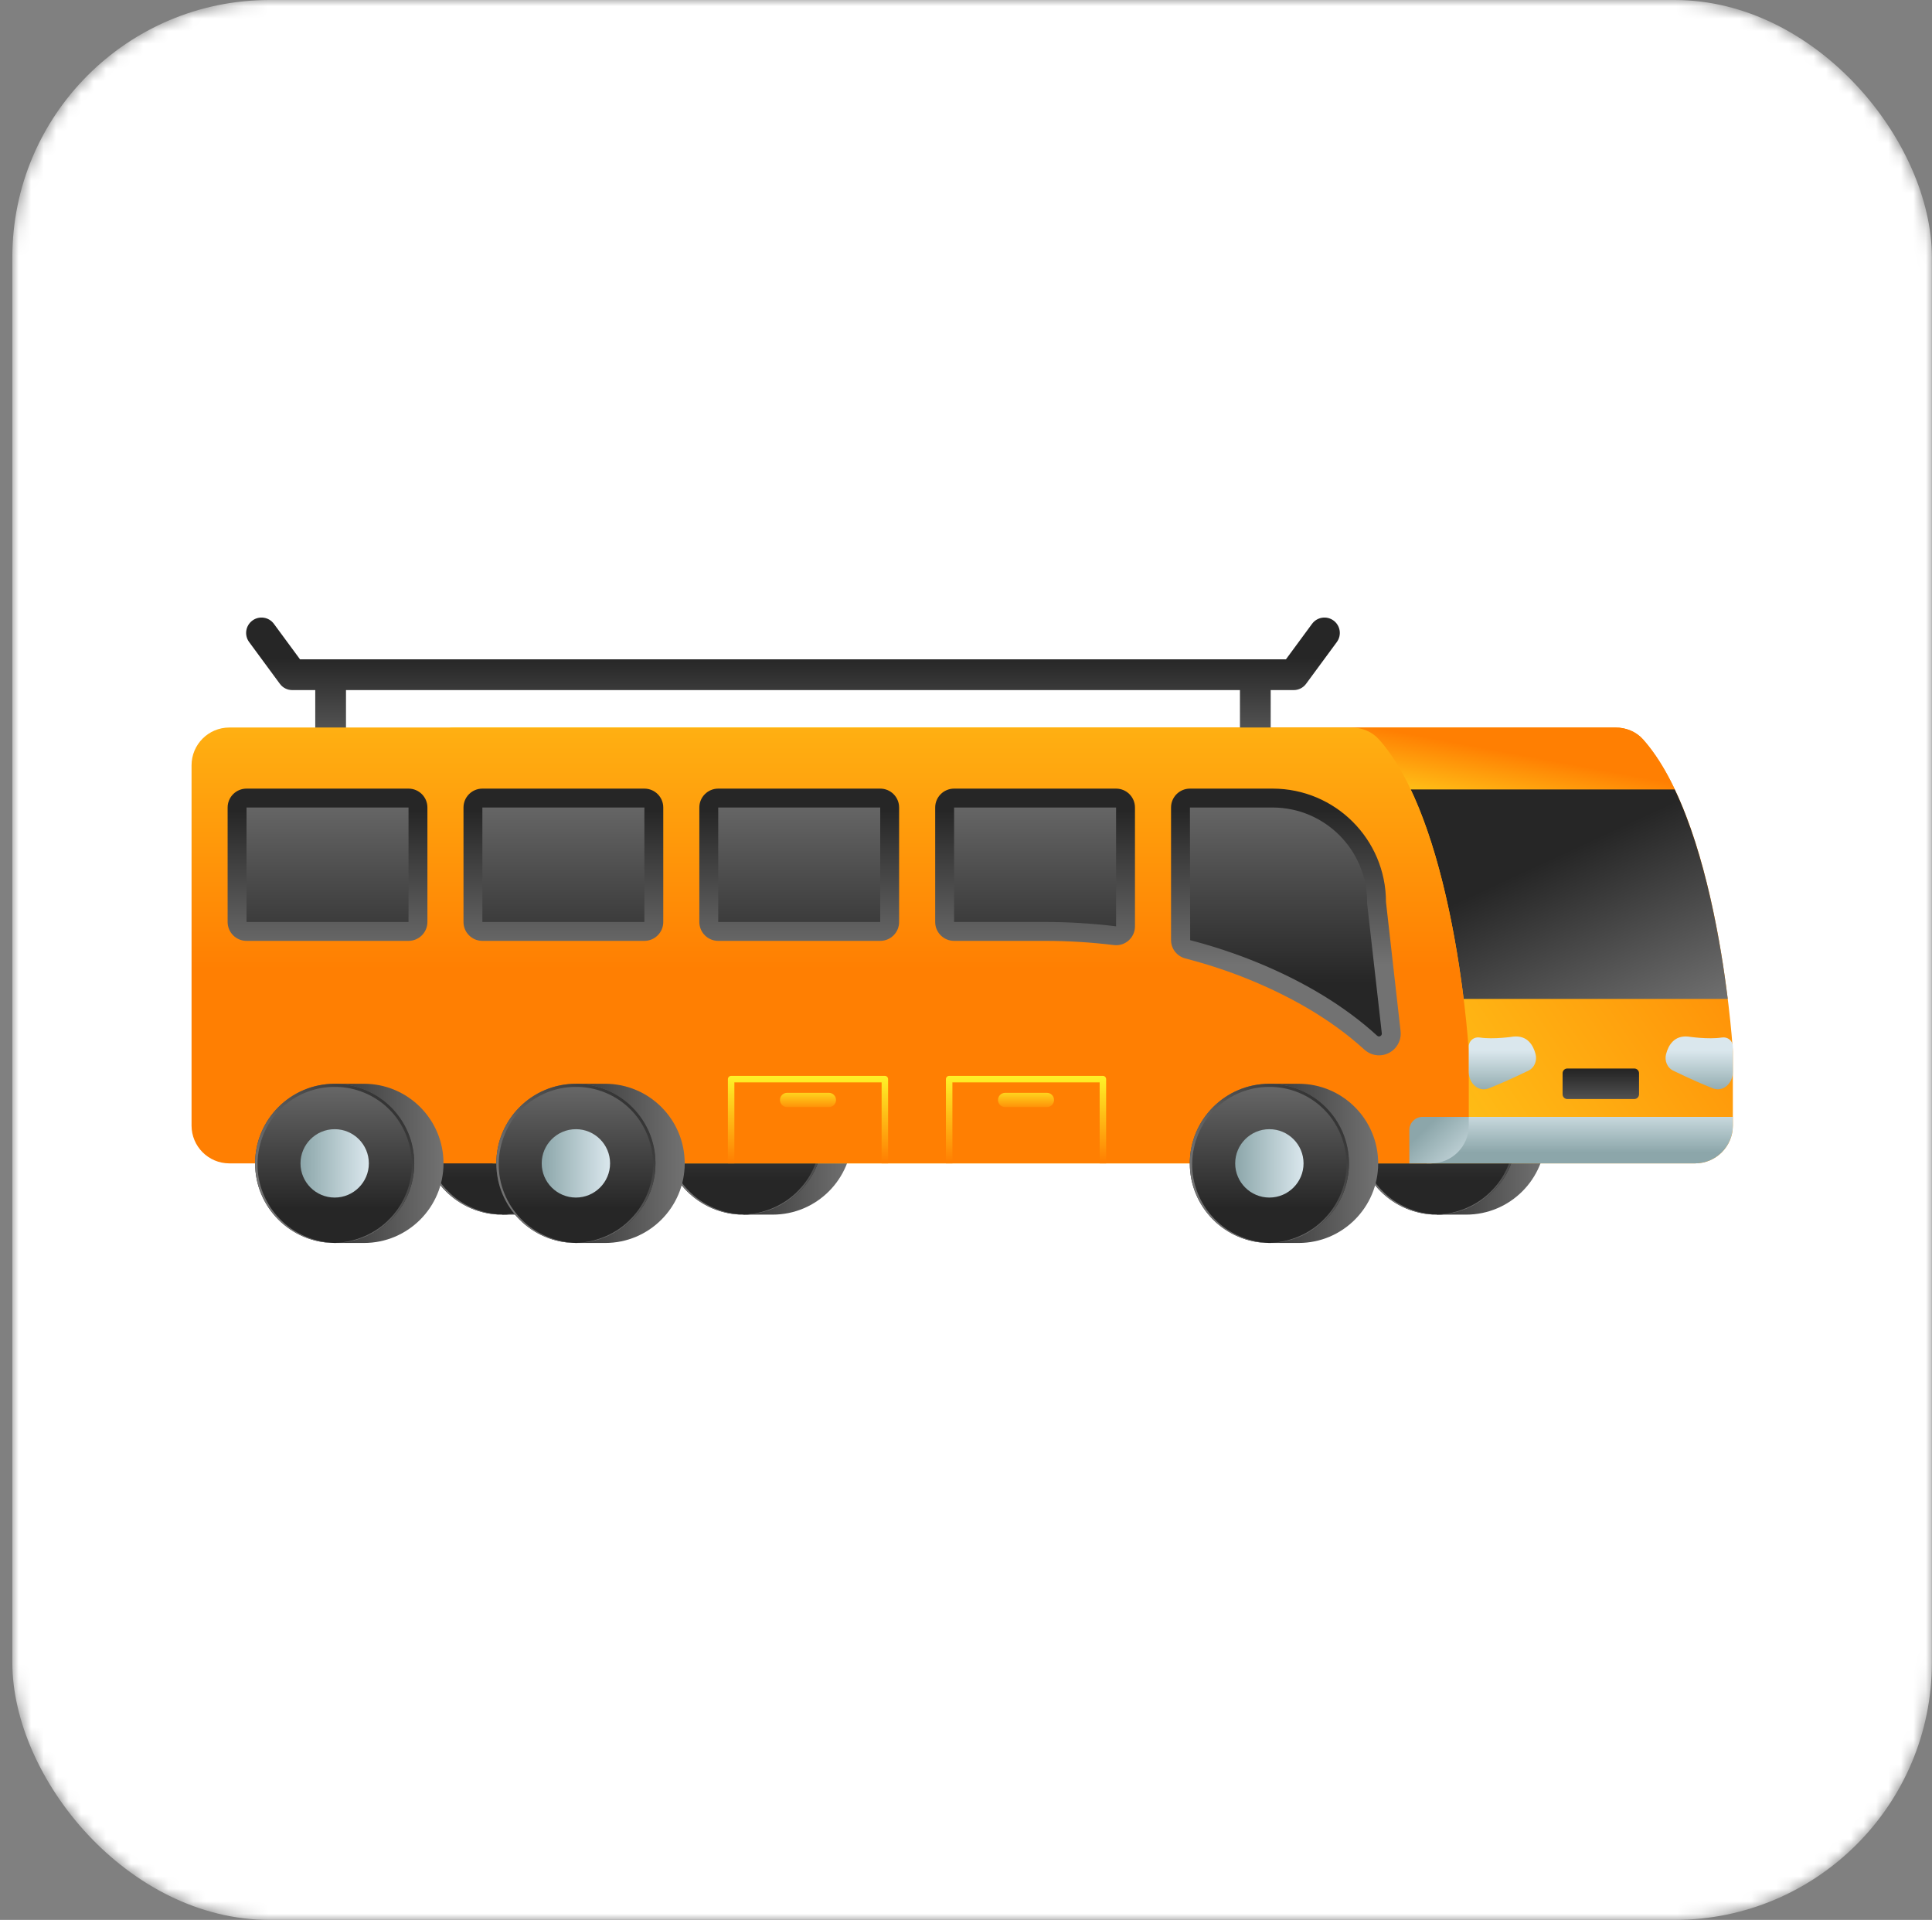<svg width="155" height="154" viewBox="0 0 155 154" fill="none" xmlns="http://www.w3.org/2000/svg">
<rect x="0" y="0" width="155" height="154" fill="#808080" stroke="none"/>
<mask id="mask0_766_2381" style="mask-type:alpha" maskUnits="userSpaceOnUse" x="0" y="0" width="155" height="154">
<rect x="0.99" width="154" height="154" rx="20.639" fill="white"/>
</mask>
<g mask="url(#mask0_766_2381)">
<rect x="0.99" width="154" height="154" rx="20.639" fill="white"/>
</g>
<path d="M124.006 91.044C124.006 87.517 121.148 84.659 117.626 84.659L115.278 84.659V85.801C113.617 86.953 112.534 88.868 112.534 91.044C112.534 93.219 113.617 95.135 115.278 96.286V97.428L117.626 97.428C121.148 97.428 124.006 94.57 124.006 91.044Z" fill="url(#paint0_linear_766_2381)"/>
<path d="M115.277 97.428C118.802 97.428 121.66 94.57 121.66 91.044C121.66 87.519 118.802 84.66 115.277 84.66C111.751 84.66 108.893 87.519 108.893 91.044C108.893 94.57 111.751 97.428 115.277 97.428Z" fill="url(#paint1_linear_766_2381)"/>
<path d="M121.658 91.043C121.658 87.518 118.801 84.66 115.276 84.66C111.751 84.66 108.893 87.518 108.893 91.043C108.893 94.568 111.751 97.425 115.276 97.425C113.604 97.374 111.979 96.665 110.849 95.47C109.701 94.295 109.056 92.667 109.085 91.043C109.11 89.421 109.767 87.823 110.923 86.69C112.066 85.549 113.667 84.897 115.276 84.909C116.885 84.896 118.485 85.549 119.629 86.69C120.784 87.823 121.443 89.421 121.467 91.043C121.496 92.667 120.851 94.295 119.703 95.47C118.573 96.665 116.948 97.375 115.276 97.425C118.801 97.425 121.658 94.568 121.658 91.043Z" fill="url(#paint2_linear_766_2381)"/>
<path d="M49.018 91.044C49.018 87.517 46.16 84.659 42.638 84.659L40.29 84.659L40.29 85.801C38.629 86.953 37.546 88.868 37.546 91.044C37.546 93.219 38.629 95.135 40.29 96.286L40.29 97.428L42.638 97.428C46.16 97.428 49.018 94.57 49.018 91.044Z" fill="url(#paint3_linear_766_2381)"/>
<path d="M40.287 97.428C43.813 97.428 46.671 94.57 46.671 91.044C46.671 87.519 43.813 84.66 40.287 84.66C36.762 84.66 33.904 87.519 33.904 91.044C33.904 94.57 36.762 97.428 40.287 97.428Z" fill="url(#paint4_linear_766_2381)"/>
<path d="M46.671 91.043C46.671 87.518 43.813 84.66 40.288 84.66C36.763 84.66 33.906 87.518 33.906 91.043C33.906 94.568 36.763 97.425 40.288 97.425C38.616 97.374 36.991 96.665 35.861 95.47C34.714 94.295 34.069 92.667 34.097 91.043C34.122 89.421 34.78 87.823 35.935 86.69C37.079 85.549 38.679 84.897 40.288 84.909C41.897 84.896 43.498 85.549 44.641 86.69C45.796 87.823 46.455 89.421 46.48 91.043C46.508 92.667 45.863 94.295 44.715 95.47C43.585 96.665 41.96 97.375 40.288 97.425C43.813 97.425 46.671 94.568 46.671 91.043Z" fill="url(#paint5_linear_766_2381)"/>
<path d="M68.371 91.044C68.371 87.517 65.513 84.659 61.991 84.659L59.643 84.659L59.643 85.801C57.982 86.953 56.899 88.868 56.899 91.044C56.899 93.219 57.982 95.135 59.643 96.286V97.428L61.991 97.428C65.513 97.428 68.371 94.57 68.371 91.044Z" fill="url(#paint6_linear_766_2381)"/>
<path d="M59.639 97.428C63.165 97.428 66.023 94.57 66.023 91.044C66.023 87.519 63.165 84.66 59.639 84.66C56.114 84.66 53.256 87.519 53.256 91.044C53.256 94.57 56.114 97.428 59.639 97.428Z" fill="url(#paint7_linear_766_2381)"/>
<path d="M66.023 91.043C66.023 87.518 63.166 84.66 59.64 84.66C56.115 84.66 53.258 87.518 53.258 91.043C53.258 94.568 56.115 97.425 59.641 97.425C57.968 97.374 56.343 96.665 55.214 95.47C54.066 94.295 53.421 92.667 53.45 91.043C53.475 89.421 54.132 87.823 55.288 86.69C56.431 85.549 58.032 84.897 59.64 84.909C61.249 84.896 62.85 85.549 63.993 86.69C65.149 87.823 65.807 89.421 65.832 91.043C65.861 92.667 65.215 94.295 64.068 95.47C62.938 96.665 61.313 97.375 59.641 97.425C63.166 97.425 66.023 94.568 66.023 91.043Z" fill="url(#paint8_linear_766_2381)"/>
<path d="M139.017 84.171C138.917 82.71 137.653 65.852 131.814 59.305C131.259 58.683 130.444 58.356 129.609 58.356H36.556C34.881 58.356 33.524 59.714 33.524 61.388L36.556 90.285C36.556 91.959 37.913 93.317 39.587 93.317H135.992C137.666 93.317 139.023 91.959 139.023 90.285V84.372C139.023 84.305 139.021 84.238 139.017 84.171Z" fill="url(#paint9_linear_766_2381)"/>
<path d="M134.357 63.315H113.169C115.657 68.538 116.876 75.671 117.426 80.126L138.614 80.126C138.063 75.672 136.845 68.538 134.357 63.315Z" fill="url(#paint10_linear_766_2381)"/>
<path d="M131.814 59.305C131.259 58.683 130.444 58.356 129.609 58.356H36.556C34.881 58.356 33.524 59.714 33.524 61.388V63.314H134.362C133.628 61.773 132.786 60.394 131.814 59.305Z" fill="url(#paint11_linear_766_2381)"/>
<path d="M106.988 49.776C106.441 49.372 105.668 49.489 105.264 50.038L103.167 52.887H24.07L21.973 50.038C21.57 49.489 20.798 49.371 20.249 49.776C19.7 50.18 19.583 50.952 19.987 51.5L22.453 54.851C22.685 55.168 23.055 55.354 23.447 55.354H25.292V59.602C25.292 60.283 25.844 60.836 26.525 60.836C27.206 60.836 27.758 60.283 27.758 59.602V55.354H99.478V59.602C99.478 60.283 100.031 60.836 100.712 60.836C101.392 60.836 101.945 60.283 101.945 59.602V55.354H103.791C104.183 55.354 104.552 55.168 104.784 54.851L107.251 51.5C107.655 50.952 107.537 50.18 106.988 49.776Z" fill="url(#paint12_linear_766_2381)"/>
<path d="M117.829 84.171C117.73 82.71 116.466 65.852 110.627 59.305C110.072 58.683 109.256 58.356 108.422 58.356H18.4C16.726 58.356 15.368 59.714 15.368 61.388V90.285C15.368 91.959 16.726 93.317 18.4 93.317H114.804C116.478 93.317 117.836 91.959 117.836 90.285V84.372C117.836 84.305 117.834 84.238 117.829 84.171Z" fill="url(#paint13_linear_766_2381)"/>
<path d="M110.568 93.317C110.568 89.79 107.71 86.932 104.188 86.932L101.84 86.932V88.075C100.179 89.226 99.096 91.142 99.096 93.317C99.096 95.492 100.179 97.408 101.84 98.559V99.701L104.188 99.701C107.71 99.701 110.568 96.844 110.568 93.317Z" fill="url(#paint14_linear_766_2381)"/>
<path d="M101.839 99.7C105.365 99.7 108.223 96.842 108.223 93.316C108.223 89.79 105.365 86.932 101.839 86.932C98.314 86.932 95.456 89.79 95.456 93.316C95.456 96.842 98.314 99.7 101.839 99.7Z" fill="url(#paint15_linear_766_2381)"/>
<path d="M108.221 93.317C108.221 89.792 105.363 86.934 101.838 86.934C98.313 86.934 95.455 89.792 95.455 93.317C95.455 96.842 98.313 99.7 101.838 99.7C100.166 99.648 98.541 98.939 97.411 97.744C96.263 96.569 95.618 94.941 95.647 93.317C95.672 91.695 96.329 90.097 97.485 88.964C98.629 87.823 100.229 87.172 101.838 87.183C103.447 87.171 105.047 87.823 106.191 88.964C107.346 90.097 108.005 91.695 108.03 93.317C108.058 94.941 107.413 96.569 106.265 97.744C105.135 98.94 103.51 99.649 101.838 99.7C105.363 99.7 108.221 96.842 108.221 93.317Z" fill="url(#paint16_linear_766_2381)"/>
<path d="M101.838 96.059C103.35 96.059 104.58 94.829 104.58 93.317C104.58 91.805 103.35 90.575 101.838 90.575C100.326 90.575 99.096 91.805 99.096 93.317C99.096 94.829 100.326 96.059 101.838 96.059Z" fill="url(#paint17_linear_766_2381)"/>
<path d="M35.581 93.317C35.581 89.79 32.723 86.932 29.201 86.932L26.853 86.932L26.853 88.075C25.192 89.226 24.109 91.142 24.109 93.317C24.109 95.492 25.192 97.408 26.853 98.559L26.853 99.701L29.201 99.701C32.723 99.701 35.581 96.844 35.581 93.317Z" fill="url(#paint18_linear_766_2381)"/>
<path d="M26.85 99.7C30.376 99.7 33.234 96.842 33.234 93.316C33.234 89.79 30.376 86.932 26.85 86.932C23.324 86.932 20.466 89.79 20.466 93.316C20.466 96.842 23.324 99.7 26.85 99.7Z" fill="url(#paint19_linear_766_2381)"/>
<path d="M33.233 93.317C33.233 89.792 30.375 86.934 26.85 86.934C23.325 86.934 20.468 89.792 20.468 93.317C20.468 96.842 23.325 99.7 26.85 99.7C25.178 99.648 23.553 98.939 22.424 97.744C21.276 96.569 20.631 94.941 20.66 93.317C20.685 91.695 21.342 90.097 22.498 88.964C23.641 87.823 25.241 87.172 26.85 87.183C28.459 87.171 30.06 87.823 31.203 88.964C32.359 90.097 33.017 91.695 33.042 93.317C33.071 94.941 32.425 96.569 31.278 97.744C30.148 98.94 28.523 99.649 26.85 99.7C30.375 99.7 33.233 96.842 33.233 93.317Z" fill="url(#paint20_linear_766_2381)"/>
<path d="M26.85 96.059C28.362 96.059 29.592 94.829 29.592 93.317C29.592 91.805 28.362 90.575 26.85 90.575C25.338 90.575 24.108 91.805 24.108 93.317C24.108 94.829 25.338 96.059 26.85 96.059Z" fill="url(#paint21_linear_766_2381)"/>
<path d="M54.933 93.317C54.933 89.79 52.075 86.932 48.553 86.932L46.205 86.932L46.205 88.075C44.544 89.226 43.461 91.142 43.461 93.317C43.461 95.492 44.544 97.408 46.206 98.559L46.206 99.701L48.553 99.701C52.075 99.701 54.933 96.844 54.933 93.317Z" fill="url(#paint22_linear_766_2381)"/>
<path d="M46.202 99.7C49.728 99.7 52.586 96.842 52.586 93.316C52.586 89.79 49.728 86.932 46.202 86.932C42.676 86.932 39.818 89.79 39.818 93.316C39.818 96.842 42.676 99.7 46.202 99.7Z" fill="url(#paint23_linear_766_2381)"/>
<path d="M52.586 93.317C52.586 89.792 49.728 86.934 46.203 86.934C42.678 86.934 39.82 89.792 39.82 93.317C39.82 96.842 42.678 99.7 46.203 99.7C44.531 99.648 42.906 98.939 41.776 97.744C40.628 96.569 39.983 94.941 40.012 93.317C40.037 91.695 40.694 90.097 41.85 88.964C42.994 87.823 44.594 87.172 46.203 87.183C47.812 87.171 49.412 87.823 50.556 88.964C51.711 90.097 52.37 91.695 52.395 93.317C52.423 94.941 51.778 96.569 50.63 97.744C49.5 98.94 47.875 99.649 46.203 99.7C49.728 99.7 52.586 96.842 52.586 93.317Z" fill="url(#paint24_linear_766_2381)"/>
<path d="M46.203 96.059C47.715 96.059 48.945 94.829 48.945 93.317C48.945 91.805 47.715 90.575 46.203 90.575C44.691 90.575 43.46 91.805 43.46 93.317C43.46 94.829 44.691 96.059 46.203 96.059Z" fill="url(#paint25_linear_766_2381)"/>
<path d="M32.774 63.257H19.778C18.941 63.257 18.262 63.935 18.262 64.773V73.954C18.262 74.792 18.941 75.47 19.778 75.47H32.774C33.611 75.47 34.29 74.792 34.29 73.954V64.773C34.29 63.935 33.611 63.257 32.774 63.257Z" fill="url(#paint26_linear_766_2381)"/>
<path d="M32.775 64.772H19.779V73.954H32.775V64.772Z" fill="url(#paint27_linear_766_2381)"/>
<path d="M51.696 63.257H38.7C37.863 63.257 37.185 63.935 37.185 64.773V73.954C37.185 74.792 37.863 75.47 38.7 75.47H51.696C52.533 75.47 53.212 74.792 53.212 73.954V64.773C53.212 63.935 52.533 63.257 51.696 63.257Z" fill="url(#paint28_linear_766_2381)"/>
<path d="M51.697 64.772H38.7V73.954H51.697V64.772Z" fill="url(#paint29_linear_766_2381)"/>
<path d="M89.54 63.257H76.544C75.707 63.257 75.028 63.935 75.028 64.773V73.954C75.028 74.792 75.707 75.47 76.544 75.47H83.857C85.703 75.47 87.545 75.585 89.372 75.807C90.269 75.917 91.056 75.208 91.056 74.304V64.773C91.056 63.935 90.377 63.257 89.54 63.257Z" fill="url(#paint30_linear_766_2381)"/>
<path d="M89.54 74.301C87.652 74.071 85.74 73.954 83.857 73.954H76.544V64.773H89.54V74.301Z" fill="url(#paint31_linear_766_2381)"/>
<path d="M70.618 63.257H57.622C56.785 63.257 56.106 63.935 56.106 64.773V73.954C56.106 74.792 56.785 75.47 57.622 75.47H70.618C71.455 75.47 72.134 74.792 72.134 73.954V64.773C72.134 63.935 71.455 63.257 70.618 63.257Z" fill="url(#paint32_linear_766_2381)"/>
<path d="M70.619 64.772H57.622V73.954H70.619V64.772Z" fill="url(#paint33_linear_766_2381)"/>
<path d="M112.365 82.713L111.194 72.352C111.194 67.329 107.122 63.257 102.099 63.257H95.466C94.629 63.257 93.95 63.935 93.95 64.773V75.411C93.95 76.109 94.429 76.707 95.105 76.882C96.832 77.33 98.533 77.886 100.192 78.562C103.378 79.86 106.701 81.675 109.449 84.183C109.774 84.48 110.192 84.652 110.632 84.652C111.672 84.652 112.482 83.747 112.365 82.713Z" fill="url(#paint34_linear_766_2381)"/>
<path d="M110.633 83.136C110.561 83.136 110.501 83.091 110.471 83.064C107.91 80.726 104.644 78.74 100.764 77.158C99.08 76.473 97.304 75.886 95.485 75.414L95.466 64.773H102.099C106.278 64.773 109.678 68.173 109.678 72.352V72.437L110.859 82.883C110.868 82.967 110.834 83.026 110.803 83.06C110.772 83.095 110.717 83.136 110.633 83.136Z" fill="url(#paint35_linear_766_2381)"/>
<path d="M138.146 83.221C137.035 83.394 135.449 83.148 135.449 83.148C134.307 83.032 133.847 83.851 133.663 84.561C133.524 85.092 133.771 85.654 134.214 85.869C135.65 86.566 136.696 87.014 137.434 87.303C138.214 87.608 139.023 86.931 139.023 85.976V83.942C139.023 83.479 138.604 83.149 138.146 83.221Z" fill="url(#paint36_linear_766_2381)"/>
<path d="M121.41 83.148C121.41 83.148 119.825 83.394 118.713 83.221C118.255 83.149 117.836 83.479 117.836 83.942V85.976C117.836 86.931 118.645 87.608 119.425 87.303C120.163 87.014 121.209 86.566 122.646 85.869C123.088 85.654 123.335 85.092 123.197 84.561C123.012 83.851 122.552 83.032 121.41 83.148Z" fill="url(#paint37_linear_766_2381)"/>
<path d="M117.835 89.588L114.454 93.317H135.991C137.666 93.317 139.023 91.96 139.023 90.285V89.588H117.835Z" fill="url(#paint38_linear_766_2381)"/>
<path d="M114.128 89.588C113.543 89.588 113.068 90.062 113.068 90.647V93.317H114.804C116.478 93.317 117.836 91.96 117.836 90.285V89.588H114.128Z" fill="url(#paint39_linear_766_2381)"/>
<path d="M131.117 85.708H125.742C125.533 85.708 125.363 85.878 125.363 86.087V87.778C125.363 87.987 125.533 88.157 125.742 88.157H131.117C131.326 88.157 131.496 87.987 131.496 87.778V86.087C131.496 85.878 131.326 85.708 131.117 85.708Z" fill="url(#paint40_linear_766_2381)"/>
<path d="M76.409 93.317V86.819H88.223V93.317H88.742V86.559C88.742 86.416 88.626 86.3 88.483 86.3H76.15C76.007 86.3 75.89 86.416 75.89 86.559V93.317H76.409Z" fill="url(#paint41_linear_766_2381)"/>
<path d="M83.993 87.659H80.639C80.324 87.659 80.069 87.914 80.069 88.229V88.235C80.069 88.55 80.324 88.805 80.639 88.805H83.993C84.308 88.805 84.563 88.55 84.563 88.235V88.229C84.563 87.914 84.308 87.659 83.993 87.659Z" fill="url(#paint42_linear_766_2381)"/>
<path d="M58.917 93.317V86.819H70.731V93.317H71.25V86.559C71.25 86.416 71.134 86.3 70.991 86.3H58.658C58.515 86.3 58.398 86.416 58.398 86.559V93.317H58.917Z" fill="url(#paint43_linear_766_2381)"/>
<path d="M66.501 87.659H63.147C62.832 87.659 62.577 87.914 62.577 88.229V88.235C62.577 88.55 62.832 88.805 63.147 88.805H66.501C66.816 88.805 67.071 88.55 67.071 88.235V88.229C67.071 87.914 66.816 87.659 66.501 87.659Z" fill="url(#paint44_linear_766_2381)"/>
<defs>
<linearGradient id="paint0_linear_766_2381" x1="124.004" y1="91.044" x2="112.533" y2="91.044" gradientUnits="userSpaceOnUse">
<stop stop-color="#727272"/>
<stop offset="0.853" stop-color="#313131"/>
<stop offset="1" stop-color="#262626"/>
</linearGradient>
<linearGradient id="paint1_linear_766_2381" x1="115.274" y1="83.205" x2="115.274" y2="94.677" gradientUnits="userSpaceOnUse">
<stop stop-color="#727272"/>
<stop offset="0.853" stop-color="#313131"/>
<stop offset="1" stop-color="#262626"/>
</linearGradient>
<linearGradient id="paint2_linear_766_2381" x1="112.064" y1="94.254" x2="121.578" y2="84.74" gradientUnits="userSpaceOnUse">
<stop stop-color="#727272"/>
<stop offset="0.853" stop-color="#313131"/>
<stop offset="1" stop-color="#262626"/>
</linearGradient>
<linearGradient id="paint3_linear_766_2381" x1="49.018" y1="91.044" x2="37.546" y2="91.044" gradientUnits="userSpaceOnUse">
<stop stop-color="#727272"/>
<stop offset="0.853" stop-color="#313131"/>
<stop offset="1" stop-color="#262626"/>
</linearGradient>
<linearGradient id="paint4_linear_766_2381" x1="40.287" y1="83.205" x2="40.287" y2="94.677" gradientUnits="userSpaceOnUse">
<stop stop-color="#727272"/>
<stop offset="0.853" stop-color="#313131"/>
<stop offset="1" stop-color="#262626"/>
</linearGradient>
<linearGradient id="paint5_linear_766_2381" x1="37.077" y1="94.254" x2="46.591" y2="84.74" gradientUnits="userSpaceOnUse">
<stop stop-color="#727272"/>
<stop offset="0.853" stop-color="#313131"/>
<stop offset="1" stop-color="#262626"/>
</linearGradient>
<linearGradient id="paint6_linear_766_2381" x1="68.37" y1="91.044" x2="56.898" y2="91.044" gradientUnits="userSpaceOnUse">
<stop stop-color="#727272"/>
<stop offset="0.853" stop-color="#313131"/>
<stop offset="1" stop-color="#262626"/>
</linearGradient>
<linearGradient id="paint7_linear_766_2381" x1="59.639" y1="83.205" x2="59.639" y2="94.677" gradientUnits="userSpaceOnUse">
<stop stop-color="#727272"/>
<stop offset="0.853" stop-color="#313131"/>
<stop offset="1" stop-color="#262626"/>
</linearGradient>
<linearGradient id="paint8_linear_766_2381" x1="56.429" y1="94.254" x2="65.943" y2="84.74" gradientUnits="userSpaceOnUse">
<stop stop-color="#727272"/>
<stop offset="0.853" stop-color="#313131"/>
<stop offset="1" stop-color="#262626"/>
</linearGradient>
<linearGradient id="paint9_linear_766_2381" x1="75.485" y1="83.124" x2="136.999" y2="41.571" gradientUnits="userSpaceOnUse">
<stop stop-color="#FEF328"/>
<stop offset="0.886" stop-color="#FF7F02"/>
</linearGradient>
<linearGradient id="paint10_linear_766_2381" x1="131.553" y1="83.962" x2="124.545" y2="68.807" gradientUnits="userSpaceOnUse">
<stop stop-color="#727272"/>
<stop offset="0.853" stop-color="#313131"/>
<stop offset="1" stop-color="#262626"/>
</linearGradient>
<linearGradient id="paint11_linear_766_2381" x1="84.056" y1="61.596" x2="85.71" y2="52.721" gradientUnits="userSpaceOnUse">
<stop stop-color="#FEF328"/>
<stop offset="0.886" stop-color="#FF7F02"/>
</linearGradient>
<linearGradient id="paint12_linear_766_2381" x1="63.62" y1="62.508" x2="63.62" y2="52.76" gradientUnits="userSpaceOnUse">
<stop stop-color="#727272"/>
<stop offset="0.853" stop-color="#313131"/>
<stop offset="1" stop-color="#262626"/>
</linearGradient>
<linearGradient id="paint13_linear_766_2381" x1="66.603" y1="31.493" x2="66.603" y2="83.691" gradientUnits="userSpaceOnUse">
<stop stop-color="#FEF328"/>
<stop offset="0.886" stop-color="#FF7F02"/>
</linearGradient>
<linearGradient id="paint14_linear_766_2381" x1="110.567" y1="93.316" x2="99.096" y2="93.316" gradientUnits="userSpaceOnUse">
<stop stop-color="#727272"/>
<stop offset="0.853" stop-color="#313131"/>
<stop offset="1" stop-color="#262626"/>
</linearGradient>
<linearGradient id="paint15_linear_766_2381" x1="101.837" y1="85.479" x2="101.837" y2="96.948" gradientUnits="userSpaceOnUse">
<stop stop-color="#727272"/>
<stop offset="0.853" stop-color="#313131"/>
<stop offset="1" stop-color="#262626"/>
</linearGradient>
<linearGradient id="paint16_linear_766_2381" x1="98.627" y1="96.528" x2="108.14" y2="87.015" gradientUnits="userSpaceOnUse">
<stop stop-color="#727272"/>
<stop offset="0.853" stop-color="#313131"/>
<stop offset="1" stop-color="#262626"/>
</linearGradient>
<linearGradient id="paint17_linear_766_2381" x1="104.58" y1="93.318" x2="99.096" y2="93.318" gradientUnits="userSpaceOnUse">
<stop stop-color="#DAE7ED"/>
<stop offset="0.713" stop-color="#A2B9BD"/>
<stop offset="1" stop-color="#8CA6AA"/>
</linearGradient>
<linearGradient id="paint18_linear_766_2381" x1="35.581" y1="93.316" x2="24.109" y2="93.316" gradientUnits="userSpaceOnUse">
<stop stop-color="#727272"/>
<stop offset="0.853" stop-color="#313131"/>
<stop offset="1" stop-color="#262626"/>
</linearGradient>
<linearGradient id="paint19_linear_766_2381" x1="26.85" y1="85.479" x2="26.85" y2="96.948" gradientUnits="userSpaceOnUse">
<stop stop-color="#727272"/>
<stop offset="0.853" stop-color="#313131"/>
<stop offset="1" stop-color="#262626"/>
</linearGradient>
<linearGradient id="paint20_linear_766_2381" x1="23.64" y1="96.528" x2="33.154" y2="87.015" gradientUnits="userSpaceOnUse">
<stop stop-color="#727272"/>
<stop offset="0.853" stop-color="#313131"/>
<stop offset="1" stop-color="#262626"/>
</linearGradient>
<linearGradient id="paint21_linear_766_2381" x1="29.591" y1="93.318" x2="24.106" y2="93.318" gradientUnits="userSpaceOnUse">
<stop stop-color="#DAE7ED"/>
<stop offset="0.713" stop-color="#A2B9BD"/>
<stop offset="1" stop-color="#8CA6AA"/>
</linearGradient>
<linearGradient id="paint22_linear_766_2381" x1="54.933" y1="93.316" x2="43.461" y2="93.316" gradientUnits="userSpaceOnUse">
<stop stop-color="#727272"/>
<stop offset="0.853" stop-color="#313131"/>
<stop offset="1" stop-color="#262626"/>
</linearGradient>
<linearGradient id="paint23_linear_766_2381" x1="46.202" y1="85.479" x2="46.202" y2="96.948" gradientUnits="userSpaceOnUse">
<stop stop-color="#727272"/>
<stop offset="0.853" stop-color="#313131"/>
<stop offset="1" stop-color="#262626"/>
</linearGradient>
<linearGradient id="paint24_linear_766_2381" x1="42.992" y1="96.528" x2="52.506" y2="87.015" gradientUnits="userSpaceOnUse">
<stop stop-color="#727272"/>
<stop offset="0.853" stop-color="#313131"/>
<stop offset="1" stop-color="#262626"/>
</linearGradient>
<linearGradient id="paint25_linear_766_2381" x1="48.943" y1="93.318" x2="43.461" y2="93.318" gradientUnits="userSpaceOnUse">
<stop stop-color="#DAE7ED"/>
<stop offset="0.713" stop-color="#A2B9BD"/>
<stop offset="1" stop-color="#8CA6AA"/>
</linearGradient>
<linearGradient id="paint26_linear_766_2381" x1="26.276" y1="77.416" x2="26.276" y2="64.991" gradientUnits="userSpaceOnUse">
<stop stop-color="#727272"/>
<stop offset="0.853" stop-color="#313131"/>
<stop offset="1" stop-color="#262626"/>
</linearGradient>
<linearGradient id="paint27_linear_766_2381" x1="26.276" y1="61.913" x2="26.276" y2="78.828" gradientUnits="userSpaceOnUse">
<stop stop-color="#727272"/>
<stop offset="0.853" stop-color="#313131"/>
<stop offset="1" stop-color="#262626"/>
</linearGradient>
<linearGradient id="paint28_linear_766_2381" x1="45.198" y1="77.416" x2="45.198" y2="64.991" gradientUnits="userSpaceOnUse">
<stop stop-color="#727272"/>
<stop offset="0.853" stop-color="#313131"/>
<stop offset="1" stop-color="#262626"/>
</linearGradient>
<linearGradient id="paint29_linear_766_2381" x1="45.197" y1="61.913" x2="45.197" y2="78.828" gradientUnits="userSpaceOnUse">
<stop stop-color="#727272"/>
<stop offset="0.853" stop-color="#313131"/>
<stop offset="1" stop-color="#262626"/>
</linearGradient>
<linearGradient id="paint30_linear_766_2381" x1="83.041" y1="77.416" x2="83.041" y2="64.991" gradientUnits="userSpaceOnUse">
<stop stop-color="#727272"/>
<stop offset="0.853" stop-color="#313131"/>
<stop offset="1" stop-color="#262626"/>
</linearGradient>
<linearGradient id="paint31_linear_766_2381" x1="83.041" y1="61.913" x2="83.041" y2="78.828" gradientUnits="userSpaceOnUse">
<stop stop-color="#727272"/>
<stop offset="0.853" stop-color="#313131"/>
<stop offset="1" stop-color="#262626"/>
</linearGradient>
<linearGradient id="paint32_linear_766_2381" x1="64.119" y1="77.416" x2="64.119" y2="64.991" gradientUnits="userSpaceOnUse">
<stop stop-color="#727272"/>
<stop offset="0.853" stop-color="#313131"/>
<stop offset="1" stop-color="#262626"/>
</linearGradient>
<linearGradient id="paint33_linear_766_2381" x1="64.119" y1="61.913" x2="64.119" y2="78.828" gradientUnits="userSpaceOnUse">
<stop stop-color="#727272"/>
<stop offset="0.853" stop-color="#313131"/>
<stop offset="1" stop-color="#262626"/>
</linearGradient>
<linearGradient id="paint34_linear_766_2381" x1="103.164" y1="77.416" x2="103.164" y2="64.991" gradientUnits="userSpaceOnUse">
<stop stop-color="#727272"/>
<stop offset="0.853" stop-color="#313131"/>
<stop offset="1" stop-color="#262626"/>
</linearGradient>
<linearGradient id="paint35_linear_766_2381" x1="103.163" y1="61.913" x2="103.163" y2="78.828" gradientUnits="userSpaceOnUse">
<stop stop-color="#727272"/>
<stop offset="0.853" stop-color="#313131"/>
<stop offset="1" stop-color="#262626"/>
</linearGradient>
<linearGradient id="paint36_linear_766_2381" x1="136.324" y1="84.264" x2="136.324" y2="87.767" gradientUnits="userSpaceOnUse">
<stop stop-color="#DAE7ED"/>
<stop offset="0.713" stop-color="#A2B9BD"/>
<stop offset="1" stop-color="#8CA6AA"/>
</linearGradient>
<linearGradient id="paint37_linear_766_2381" x1="120.534" y1="84.264" x2="120.534" y2="87.767" gradientUnits="userSpaceOnUse">
<stop stop-color="#DAE7ED"/>
<stop offset="0.713" stop-color="#A2B9BD"/>
<stop offset="1" stop-color="#8CA6AA"/>
</linearGradient>
<linearGradient id="paint38_linear_766_2381" x1="126.737" y1="88.7" x2="126.737" y2="92.456" gradientUnits="userSpaceOnUse">
<stop stop-color="#DAE7ED"/>
<stop offset="0.713" stop-color="#A2B9BD"/>
<stop offset="1" stop-color="#8CA6AA"/>
</linearGradient>
<linearGradient id="paint39_linear_766_2381" x1="118.288" y1="94.341" x2="114.447" y2="90.428" gradientUnits="userSpaceOnUse">
<stop stop-color="#DAE7ED"/>
<stop offset="0.713" stop-color="#A2B9BD"/>
<stop offset="1" stop-color="#8CA6AA"/>
</linearGradient>
<linearGradient id="paint40_linear_766_2381" x1="128.43" y1="89.928" x2="128.43" y2="85.876" gradientUnits="userSpaceOnUse">
<stop stop-color="#727272"/>
<stop offset="0.853" stop-color="#313131"/>
<stop offset="1" stop-color="#262626"/>
</linearGradient>
<linearGradient id="paint41_linear_766_2381" x1="82.317" y1="86.299" x2="82.317" y2="94.092" gradientUnits="userSpaceOnUse">
<stop stop-color="#FEF328"/>
<stop offset="0.886" stop-color="#FF7F02"/>
</linearGradient>
<linearGradient id="paint42_linear_766_2381" x1="82.317" y1="87.128" x2="82.317" y2="89.393" gradientUnits="userSpaceOnUse">
<stop stop-color="#FEF328"/>
<stop offset="0.886" stop-color="#FF7F02"/>
</linearGradient>
<linearGradient id="paint43_linear_766_2381" x1="64.825" y1="86.299" x2="64.825" y2="94.092" gradientUnits="userSpaceOnUse">
<stop stop-color="#FEF328"/>
<stop offset="0.886" stop-color="#FF7F02"/>
</linearGradient>
<linearGradient id="paint44_linear_766_2381" x1="64.825" y1="87.128" x2="64.825" y2="89.393" gradientUnits="userSpaceOnUse">
<stop stop-color="#FEF328"/>
<stop offset="0.886" stop-color="#FF7F02"/>
</linearGradient>
</defs>
</svg>
